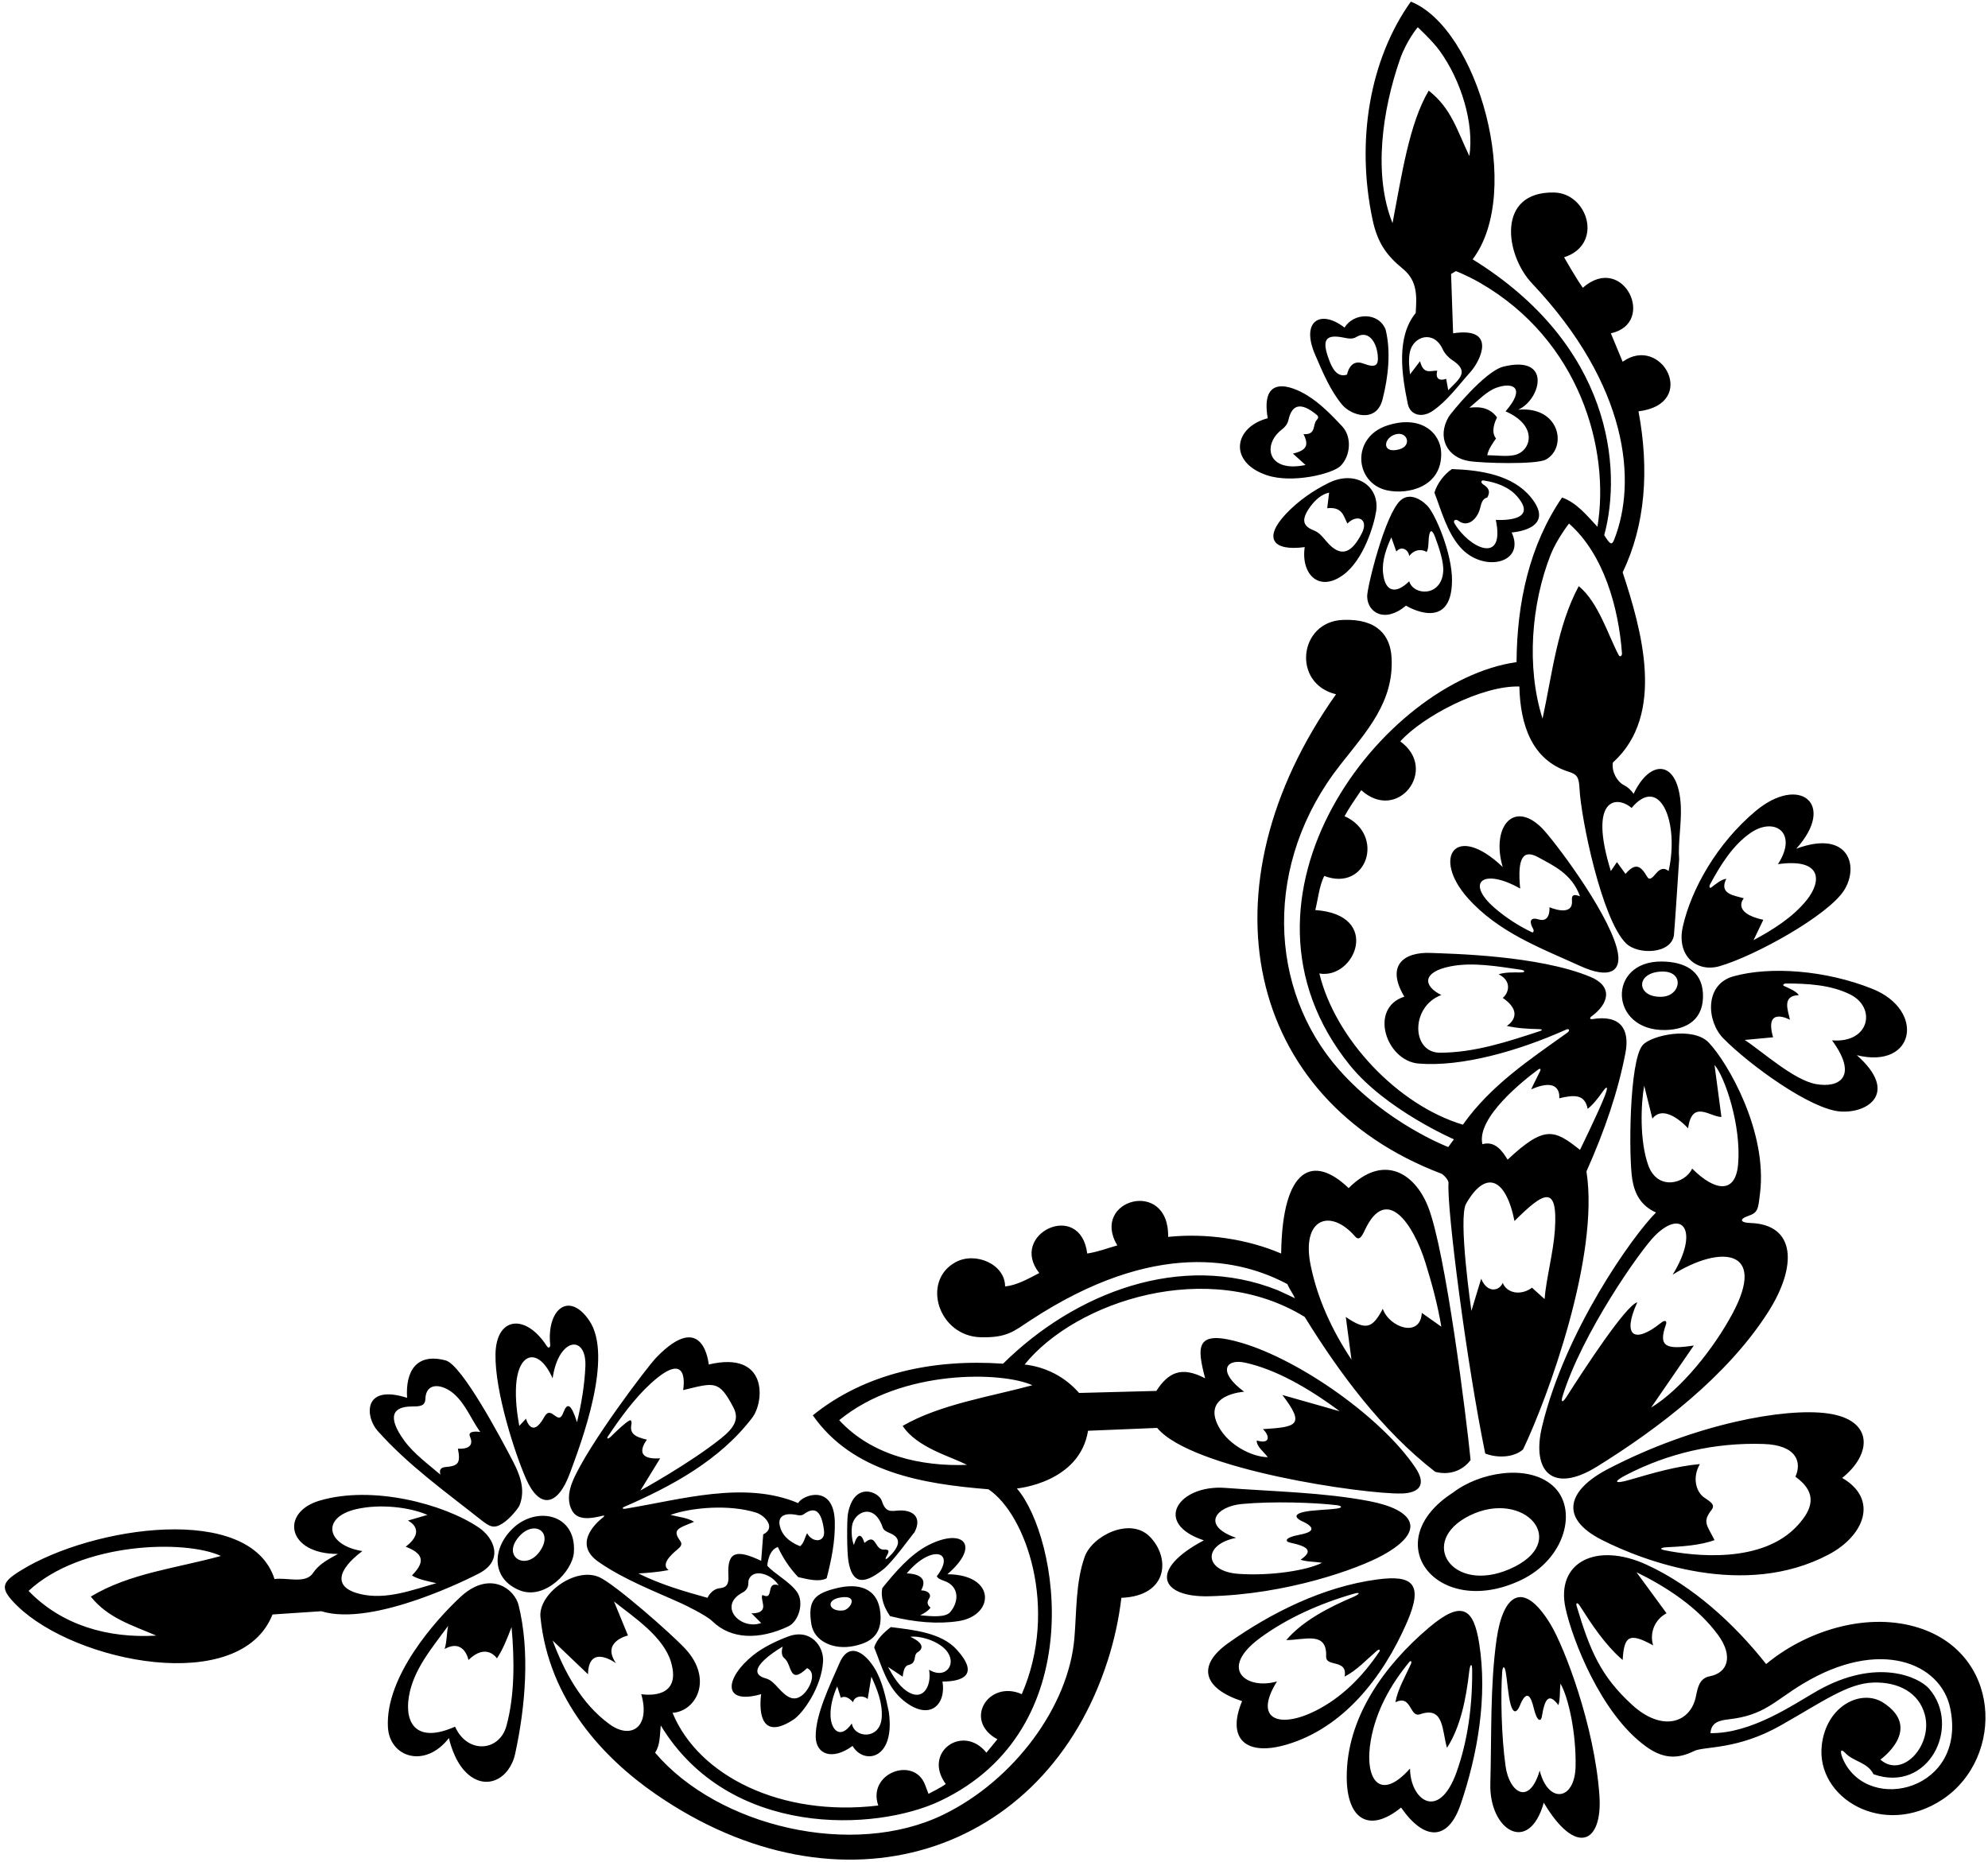 <?xml version="1.0" encoding="UTF-8"?>
<svg xmlns="http://www.w3.org/2000/svg" xmlns:xlink="http://www.w3.org/1999/xlink" width="489pt" height="458pt" viewBox="0 0 489 458" version="1.1">
<g id="surface1">
<path style=" stroke:none;fill-rule:nonzero;fill:rgb(0%,0%,0%);fill-opacity:1;" d="M 345.059 66.121 C 348.773 69.156 348.465 73.031 348.23 77 C 343.402 82.941 344.781 92.156 346.285 99.367 C 346.859 102.133 349.75 102.91 352.395 101.098 C 356.062 98.586 358.699 94.848 361.66 91.559 C 364.254 88.676 368.234 80.34 357.43 82 L 356.93 67.398 L 358.133 66.699 C 358.133 66.699 361.023 67.844 363.965 69.531 C 388.742 83.766 396.055 110.723 392.93 129.602 C 390.23 126.699 387.832 123.699 384.23 122.398 C 376.23 134.102 373.133 148.199 373.031 162.898 C 340.297 167.531 298.621 220.621 332.02 262.055 C 340.871 273.031 357.633 280.301 357.633 280.301 L 356.23 282.199 C 356.23 282.199 341.094 276.445 329.359 263.156 C 311.91 243.395 310.637 212.238 329.805 188.004 C 336.336 179.742 342.887 172.578 342.293 161.801 C 341.996 156.398 338.852 152.16 330.305 152.512 C 319.406 152.953 317.781 168.234 328.633 170.801 C 294.965 218.367 306.293 270.406 354.516 288.738 C 354.996 288.922 356.348 290.273 356.297 291.031 C 355.867 297.453 360.766 335.395 365.332 357.602 C 368.133 358.699 372.23 358.699 374.633 356.602 C 380.797 343.699 393.477 308.91 390.23 288.199 C 394.84 277.859 398.004 268.469 399.816 259.066 C 400.945 253.203 398.602 249.578 391.637 250.73 C 391.113 250.816 390.973 250.414 391.398 250.109 C 395.836 246.895 396.762 242.66 391.234 240.348 C 378.418 234.98 356.52 234.641 351.961 234.445 C 345.301 234.156 340.82 237.516 345.43 245.199 C 336.633 248.031 340.93 261.012 348.969 261.664 C 359.477 262.516 373.363 258.625 385.203 253.32 C 386.02 252.957 386.254 253.547 385.453 254.117 C 376.402 260.594 366.723 266.957 359.832 276.699 C 343.832 271.898 328.43 255.602 324.531 239.5 C 333.297 241.031 339.965 225.031 323.531 223.898 C 324.23 221.102 324.465 218.098 325.73 215.5 C 336.297 219.531 340.797 205.328 330.73 200.801 C 331.93 198.602 333.43 196.5 334.832 194.398 C 343.797 202.531 353.965 189.262 344.43 182.398 C 349.891 176.301 364.453 168.609 373.73 168.898 C 373.938 178.301 376.809 187.023 385.906 189.883 C 387.895 190.512 388.379 191.152 388.523 194.027 C 388.898 201.445 393.992 226.145 399.938 232.062 C 402.863 234.977 411.102 234.754 411.75 230.051 C 411.879 229.121 413.031 211.398 413.031 211.398 C 412.707 207.449 413.641 202.617 413.441 198.352 C 412.902 186.84 405.945 186.543 401.832 195.301 C 401.129 194.324 400.488 193.691 399.348 193.105 C 397.82 192.316 396.355 189.859 396.73 187.602 C 409.832 175.801 403.73 154.801 399.133 140.801 C 404.727 129.207 405.719 115.559 403.031 101.199 C 417.965 99.367 408.762 82.117 399.133 89 L 396.23 82 C 407.633 79.531 399.297 62.031 389.332 70.801 C 387.633 68.398 384.73 63.301 384.73 63.301 C 394.52 60.133 390.562 47.539 382.293 47.363 C 368.012 47.062 370.219 62.707 376.816 69.691 C 400.629 94.918 402.691 118.578 397.023 132.824 C 396.449 134.27 395.98 133.855 394.602 131.66 C 399.031 115.266 396.492 85 362.23 63.801 C 374.824 47.191 363.547 7.004 347.031 0.398 C 336.906 14.621 333.508 34.645 337.609 54.004 C 338.812 59.688 341.008 62.812 345.059 66.121 Z M 378.695 253.703 C 370.82 256.285 362.715 258.98 354.195 258.992 C 347.137 259.004 346.918 247.605 354.531 244.801 C 349.945 242.512 349.844 239.125 356.766 237.75 C 362.273 236.656 368.449 237.766 374.078 238.574 C 375.188 238.734 375.305 239.258 374.008 239.246 C 372.184 239.227 370.148 239.176 368.633 239.699 C 372.062 241.414 371.031 244.449 369.633 245.5 C 375.5 249.551 370.633 252.398 370.633 252.398 C 373.074 252.969 375.914 253.141 378.508 253.188 C 379.41 253.199 379.512 253.434 378.695 253.703 Z M 378.301 263.172 C 378.887 262.738 379.055 263.02 378.852 263.465 C 378.234 264.801 377.23 266.648 376.633 268 C 384.324 264.66 383.531 270.199 383.531 270.199 C 387.32 269.309 389.812 269.199 390.531 272.801 C 391.754 271.863 393.082 270.203 394.25 268.527 C 395.152 267.234 395.742 267.008 394.758 269.574 C 393.238 273.523 388.633 282.898 388.633 282.898 C 382.254 277.797 379.879 276.855 370.832 285.301 C 369.57 283.199 367.73 280.602 364.633 281.5 C 363.109 274.961 374.852 265.723 378.301 263.172 Z M 360.625 296.141 C 365.281 287.949 370.301 289.414 372.531 300.398 C 379.711 293.219 383.223 291.207 382.465 302.59 C 382.102 308.082 380.297 314.727 379.93 319.602 L 376.832 316.801 C 374.133 318.824 370.633 318.199 369.633 315.602 C 368.883 317.574 365.883 318.324 364.332 314.602 L 361.93 322.5 C 361.93 322.5 358.613 299.684 360.625 296.141 Z M 401.328 198.777 C 408.359 190.387 413.125 202.461 410.43 214.301 C 409.379 213.402 408.344 213.676 407.336 214.891 C 406.52 215.871 405.762 216.75 405.145 215.68 C 403.508 212.824 402.191 212.273 399.832 215 L 397.73 212.102 L 396.23 214.301 C 390.648 196.312 397.633 195.594 401.328 198.777 Z M 398.965 160.699 C 399.016 161.402 398.461 161.73 398.16 161.172 C 395.617 156.414 393.16 148.137 388.332 144.199 C 383.031 154.102 381.832 165.699 379.43 176.801 C 375.402 164.16 376.656 148.586 381.43 136.453 C 382.867 132.793 385.93 128.801 385.93 128.801 C 394.578 136.414 398.148 149.676 398.965 160.699 Z M 357.133 88.531 C 361.648 91.422 358.914 93.227 356.23 96 L 355.719 93.188 C 354.465 93.699 352.93 93.5 353.531 91.199 C 351.801 91.168 350.133 92.199 349.297 88.867 L 346.832 92.102 C 346.715 90.887 346.367 88.578 346.805 86.57 C 347.648 82.688 352.684 81.113 354.879 85.945 C 355.348 86.98 356.375 88.051 357.133 88.531 Z M 344.359 14.605 C 345.98 9.949 348.73 6.699 348.73 6.699 C 348.73 6.699 352.352 10.047 354.121 12.492 C 359.422 19.824 362.633 30.367 361.43 38.398 C 358.344 31.969 357.031 26.699 351.43 22.301 C 346.629 30.391 344.793 43.094 342.531 54.898 C 337.715 42.949 340.02 27.055 344.359 14.605 Z M 330.098 99.531 C 332.336 102.254 338.547 104.164 340.059 98.305 C 341.48 92.777 342.164 86.523 340.832 81.102 C 339.133 76.699 332.93 76.898 330.73 80.602 C 324.832 76.012 319.871 78.941 323.512 87.324 C 325.375 91.609 327.16 95.965 330.098 99.531 Z M 330.621 83.082 C 331.676 83.301 332.727 83.473 333.621 82.914 C 336.41 81.188 338.559 83.828 338.895 87.449 C 339.113 89.828 338.48 90.637 335.336 89.434 C 332.004 88.152 331.34 92.16 331.34 92.16 C 328.797 93.031 327.59 90.305 326.965 88.66 C 324.992 83.488 326.055 82.148 330.621 83.082 Z M 369.797 90.199 C 365.223 91.324 356.789 101.762 356.332 102.555 C 353.383 107.629 355.953 112.559 361.312 113.43 C 364.613 113.969 377.879 114.336 380.227 113.07 C 385.559 110.199 383.797 99.867 373.43 100.801 C 378.965 98.367 381.891 87.227 369.797 90.199 Z M 372.512 111.957 C 370.426 112.395 368.254 111.996 365.832 112 C 366.133 110.367 367.352 108.816 367.98 107.875 C 367.133 106.867 367.031 105.102 368.23 102.699 C 366.648 100.523 364.41 99.926 361.43 100.301 C 363.477 98.625 365.68 96.258 368.078 95.395 C 372.129 93.938 375.43 95.316 370.332 101.199 C 378.598 104.816 376.539 111.113 372.512 111.957 Z M 311.613 116.914 C 317.887 119.02 327.797 116.57 329.754 114.617 C 332.152 112.223 332.645 107.559 330.121 104.863 C 327.598 102.168 324.824 99.324 321.73 97.387 C 317.309 94.617 309.996 92.266 311.832 102.898 C 303.48 105.078 302.059 113.703 311.613 116.914 Z M 315.105 105.836 C 315.992 105.121 316.672 104.465 316.926 103.324 C 317.742 99.664 319.809 98.688 323.918 102.09 C 324.508 102.578 324.148 103.02 323.824 103.395 C 322.844 104.531 323.797 107.031 320.633 106.801 C 321.984 109.508 321.445 110.773 318.031 111.602 L 321.133 114.398 C 311.797 116.367 310.52 109.516 315.105 105.836 Z M 341.137 104.715 C 332.305 107.66 333.219 118.793 341.066 120.609 C 346.227 121.805 354.766 119.84 354.496 111.363 C 354.344 106.484 349.48 101.938 341.137 104.715 Z M 344.141 110.562 C 340.051 111.637 340.266 108.23 342.625 107.105 C 346.016 105.492 347.637 109.645 344.141 110.562 Z M 359.105 134.535 C 364.766 141.086 375.383 138.605 371.832 131 C 371.832 131 383 130.328 376.598 122.395 C 372.156 116.895 364.363 115.652 357.133 115.398 C 355.23 116.699 353.531 118.898 352.832 121.199 C 354.535 125.602 355.887 130.812 359.105 134.535 Z M 358.719 128.113 C 360.973 129.855 363.305 127.82 364.043 125.137 C 364.355 124 364.531 122.699 365.832 122.398 C 366.781 120.754 365.93 119.871 364.82 119.164 C 364.176 118.754 364.27 118.113 364.938 118.211 C 368.113 118.68 371.184 119.828 373.191 122.145 C 378.887 128.715 367.93 127.898 367.93 127.898 C 370.305 139.16 361.289 134.816 357.75 128.727 C 357.359 128.051 358.055 127.602 358.719 128.113 Z M 326.777 118.824 C 322.996 120.699 319.34 123.219 316.336 126.402 C 310.715 132.352 312.977 135.66 320.93 134.602 C 319.961 141.086 324.297 145.871 330.371 141.465 C 335.473 137.762 338.043 128.941 338.508 125.707 C 339.379 119.629 333.512 115.488 326.777 118.824 Z M 334.973 131.203 C 332.609 135.816 329.961 137.613 326.203 133.113 C 325.328 132.066 324.473 131.016 323.289 130.551 C 320.742 129.539 319.703 128.164 322.375 124.547 C 323.539 122.973 325.086 121.586 326.93 121.199 L 326.465 125.031 C 330.266 124.633 330.465 127.031 331.43 128.801 C 333.902 126.324 336.75 127.738 334.973 131.203 Z M 344.523 123.082 C 340.645 126.531 336.266 144.531 336.289 146.699 C 336.336 150.715 340.652 153.402 345.832 149 C 345.832 149 357.062 155.91 357.16 142.863 C 357.215 136.074 353 126.375 351.082 124.414 C 349.223 122.516 346.535 121.293 344.523 123.082 Z M 353.023 132.176 C 353.98 134.762 355.191 138.328 354.988 140.715 C 354.461 146.906 347.645 146.543 346.633 143 C 343.523 146.109 340.684 145.898 340.191 140.895 C 339.898 137.945 341.012 134.852 342.23 132.199 L 343.465 135.699 C 344.664 134.199 346.465 135.199 346.633 136.801 C 347.965 135.031 349.832 135.102 350.93 135.801 C 351.438 134.973 351.348 133.184 351.465 132.199 C 351.734 129.926 352.391 130.473 353.023 132.176 Z M 423.004 237.695 C 431.809 235.133 449.645 225.219 453.59 219.051 C 457.363 213.152 454.777 204.016 441.832 208.801 C 451.758 197.824 442.652 190.488 431.832 199.543 C 422.297 207.52 416 218.801 413.941 227.934 C 412.297 235.238 417.422 239.324 423.004 237.695 Z M 420.609 217.629 C 423.062 213.059 426.117 208.012 430.578 204.926 C 436.461 200.852 442.375 204.84 437.332 212.602 C 448.258 211.074 448.129 216.801 444.402 221.441 C 440.941 225.754 435.906 228.836 431.332 231.301 L 433.73 226.301 C 425.762 224.547 428.93 221 428.93 221 C 426.633 220.301 422.73 220 424.633 216.199 C 423.387 216.355 422.145 217.414 420.902 218.352 C 420.547 218.617 420.344 218.129 420.609 217.629 Z M 360.969 220.859 C 368.535 229.422 379.062 233.266 388.82 237.711 C 395.504 240.754 399.387 239.449 397.691 233.219 C 395.078 223.602 381.898 206.34 379.254 203.703 C 372.23 196.688 366.758 203.574 369.633 213.301 C 358.023 202.246 352.184 210.914 360.969 220.859 Z M 373.93 218.602 C 373.16 210.918 374.719 208.879 378.41 210.93 C 381.973 212.906 386.633 214.906 388.633 220.5 C 386.633 219.75 386.605 220.602 386.668 221.66 C 386.906 225.73 381.133 223.199 381.133 223.199 C 381.133 223.199 381.484 227.172 378.383 226.176 C 376.973 225.723 375.777 226.152 377.121 228.523 C 377.348 228.926 377.223 229.547 376.809 229.352 C 373.734 227.898 370.395 225.789 367.539 223.285 C 360.398 217.031 364.855 213.469 373.93 218.602 Z M 418.879 244.352 C 418.566 238.719 414.242 236.617 408.801 236.555 C 395.188 236.395 395.848 253.695 409.633 253.41 C 415.086 253.301 419.227 250.648 418.879 244.352 Z M 408.465 239.035 C 414.426 238.676 413.566 244.906 408.953 245.215 C 402.652 245.641 402.027 239.426 408.465 239.035 Z M 434.785 323.012 C 442.223 311.457 441.703 301.227 430.527 300.883 C 428.125 300.812 427.617 299.953 430.145 299.102 C 432.473 298.312 432.469 297.336 432.926 293.578 C 434.785 278.387 425.031 261.484 420.32 256.512 C 416.48 252.457 406.129 254.676 404.031 257.156 C 400.73 261.066 400.594 284.609 401.504 290.18 C 402.074 293.691 403.621 296.637 407.332 298.301 C 401.656 303.973 384.973 327.316 379.309 350.961 C 376.641 362.098 381.969 367.543 392.805 360.828 C 408.047 351.383 424.758 338.59 434.785 323.012 Z M 405.418 286.645 C 403.27 280.605 403.617 271.617 404.43 267.102 L 406.445 275.199 C 409.578 271.211 415.23 277.602 415.23 277.602 C 416.191 270.406 420.672 274.801 423.43 274.801 L 421.73 262 C 424.242 264.844 428.359 276.898 427.531 286.445 C 426.895 293.812 421.836 293.105 416.23 287.5 C 414.488 291.273 407.688 293.035 405.418 286.645 Z M 384.309 343.652 C 389.094 328.023 403.555 307.504 407.066 304.008 C 414.016 297.098 418.008 302.949 411.43 313.602 C 423.258 306.199 434.668 307.258 426.191 323.105 C 421.543 331.793 413.508 341.824 406.133 346.301 L 416.633 331.031 C 409.73 332.094 407.863 331.285 409.758 325.949 C 410.094 325.004 409.656 324.574 408.469 325.523 C 402.09 330.613 398.887 328.859 402.73 320.398 C 399.91 321.125 389.527 337.051 385.32 343.66 C 384.211 345.402 383.977 344.746 384.309 343.652 Z M 266.793 383.043 C 264.602 389.242 264.832 396.23 264.281 402.941 C 262.898 419.801 249.406 438 232.035 446.449 C 209.77 457.277 176.594 449.418 161.133 431.199 C 162.43 429.301 162.281 426.828 162.531 424.5 C 179.426 452.344 215.508 450.531 231.227 443.086 C 268.461 425.449 260.383 378.074 250.133 366.199 C 250.133 366.199 265.562 364.828 267.633 352 L 284.633 351.301 C 293.246 361.641 335.836 367.648 344.754 367.434 C 348.875 367.336 351.09 365.449 348.145 361.066 C 339.949 348.855 319.879 334.641 305.371 330.363 C 293.98 327.004 294.383 331.199 296.43 339.102 C 290.566 336.012 287.359 337.691 284.43 342.199 L 265.43 342.699 C 261.93 338.699 257.23 336.301 252.031 335.699 C 264.637 320.109 297.262 309.387 320.93 324 C 329.332 337.602 339.832 351.898 353.031 362.102 C 356.43 363 359.73 361.898 361.73 359.199 C 360.77 349.383 355.609 307.703 351.234 296.781 C 347.918 288.5 340.23 283.805 331.73 292.301 C 323.102 284 315.426 286.996 315.133 308.398 C 306.988 304.91 296.992 303.309 287.332 304.301 C 287.609 289.691 268.078 295.148 274.832 306.398 C 272.332 307.102 270.152 307.969 267.43 308.398 C 265.758 295.074 248.008 303.574 255.633 313.199 C 252.93 314.602 250.133 316.199 247.23 316.5 C 247.23 311.027 239.938 307.855 235.031 310.535 C 226.551 315.172 230.824 328.746 241.254 328.996 C 247.734 329.152 249.398 327.496 253.438 324.844 C 284.105 304.707 305.312 309.848 316.648 315.918 C 317.258 317.324 318.008 318.199 318.531 319.398 C 318.531 319.398 314.891 317.664 314.27 317.414 C 290.465 307.926 264.371 318.055 246.73 335.5 C 229.531 334.301 212.832 337.801 199.93 348.199 C 209.805 362.32 227.023 365.082 243.133 366.398 C 252.383 372.574 260.473 395.789 251.332 416.801 C 243.168 413.172 236.82 423.293 245.332 427.898 L 242.633 431.199 C 236.898 424.035 226.883 431.074 232.633 438.898 C 231.832 439.602 228.383 441.324 228.383 441.324 C 228.383 441.324 228.191 440.82 227.562 439.141 C 224.883 431.949 213.258 436.199 216.031 444.199 C 192.219 447.074 171.812 436.957 165.43 421.398 C 171.297 420.996 175.473 413.098 168.566 405.637 C 165.188 401.984 151.113 389.617 147.359 387.996 C 141.434 385.434 132.363 392.141 132.938 397.852 C 134.984 418.305 148.543 432.594 161.289 441.398 C 206.703 472.762 257.121 456.547 272.496 408.445 C 274.109 403.406 275.223 398.242 275.832 393.102 C 287.473 392.648 287.91 383.082 282.742 377.973 C 277.93 373.219 268.648 377.805 266.793 383.043 Z M 306.031 342.398 C 299.395 337.504 301.438 334.203 306.223 335.238 C 313.582 336.832 321.637 341.312 329.531 347.199 L 315.43 343.199 C 321.188 350.715 318.883 351.074 310.633 351.602 C 312.164 352.941 312.758 355.449 309.133 354.398 C 309.031 355.898 310.93 357.199 311.832 358.5 C 308.023 358.461 302.246 355.598 299.766 351.004 C 295.453 343.02 306.031 342.398 306.031 342.398 Z M 333.324 304.195 C 334.336 305.359 334.992 304.184 335.75 302.57 C 341.023 291.336 347.648 301.086 350.637 310.699 C 352.215 315.789 353.629 320.98 354.531 326.398 L 349.73 323 C 349.363 329.273 341.715 326.59 340.133 322 C 337.633 326.699 336.102 327.488 331.031 324 L 332.43 334.5 C 327.727 327.395 324.121 319.738 322.395 311.32 C 320.027 299.785 327.188 297.145 333.324 304.195 Z M 222.031 350.801 C 225.574 356.211 234.047 358.367 237.832 360.398 C 226.73 360.801 214.531 358.199 206.43 349.398 C 221.914 336.656 246.727 337.477 253.93 340.801 C 243.652 343.613 231.289 345.453 222.031 350.801 Z M 149.953 424.215 C 142.941 419.129 138.738 411.117 135.93 403.602 L 144.629 411.902 C 144.797 404.199 151.531 409.199 151.531 409.199 C 147.797 403.867 154.465 402.367 154.465 402.367 L 151.031 394 C 155.898 397.875 163.211 402.637 165.066 408.953 C 167.906 418.637 157.73 416.801 157.73 416.801 C 160.055 424.93 155.238 428.043 149.953 424.215 Z M 140.137 362.566 C 142.906 355.105 151.027 333.777 144.926 324.863 C 139.879 317.496 134.438 322.254 135.34 330.863 C 135.391 331.355 135 331.941 134.48 331.137 C 129.352 323.184 122.066 323.84 121.879 333.117 C 121.695 342.398 126.727 357.805 129.426 363.895 C 132.672 371.219 137.105 370.715 140.137 362.566 Z M 127.73 350.801 C 127.184 347.867 126.742 344.305 126.941 340.949 C 127.438 332.516 132.539 331.395 135.93 339.102 C 137.383 328.949 144.336 328.242 143.988 336.203 C 143.785 340.816 142.992 345.492 141.93 349.898 C 140.465 345.281 139.504 345.004 138.578 347.516 C 137.254 351.129 135.652 345.395 133.883 348.609 C 130.773 354.254 129.383 349.031 129.383 349.031 Z M 140.781 371.762 C 142.285 374.277 145.832 373.48 148.266 372.902 C 148.574 372.828 148.848 372.887 148.422 373.227 C 146.363 374.848 140.953 379.93 147.285 384.301 C 153.652 388.703 160.781 391.359 167.758 394.539 C 168.586 394.918 173.766 397.43 175.18 398.82 C 179.836 403.395 186.781 403.465 193.891 400.133 C 196.539 398.887 197.836 394.168 196.035 391.648 C 194.215 389.098 190.469 387.188 188.73 385.199 C 188.73 385.199 188.941 381.348 191.332 380.602 C 192.633 383.367 194.215 385.781 196.332 388 C 198.531 388.5 201.43 389.301 203.332 388.301 C 204.477 383.898 205.465 379.188 205.344 374.371 C 205.109 364.934 197.328 367.805 196.332 369.801 C 183.117 364.191 167.371 368.977 153.82 371.18 C 153.117 371.293 152.922 370.992 153.516 370.73 C 165.047 365.719 177.008 359.336 185.043 348.777 C 188.027 344.859 189 332.207 174.332 335.699 C 174.332 335.699 173.133 321.914 161.465 333.949 C 159.273 336.207 144.746 355.34 140.922 364.266 C 139.586 367.387 139.699 369.949 140.781 371.762 Z M 196.105 372.734 C 196.684 372.855 197.215 372.887 197.727 372.516 C 200.527 370.484 202.086 371.762 202.684 376.527 C 203.074 379.605 199.797 379.617 198.531 377.199 C 197.93 378.301 197.832 379.5 196.832 380.398 C 196.832 380.398 193.395 379.281 192.199 376.539 C 190.789 373.305 192.531 371.973 196.105 372.734 Z M 188.898 387.672 C 190.016 388.203 190.914 389.082 191.531 390 C 189.84 389.477 189.609 390.441 189.422 391.355 C 189.23 392.281 189.09 393.152 187.531 392.398 C 187.203 392.949 187.625 393.98 187.727 394.949 C 187.965 397.176 184.832 396.898 184.832 396.898 L 187.23 399.301 C 182.059 401.137 176.453 395.047 182.703 391.773 C 183.453 391.379 184.141 390.598 184.082 389.289 C 184.031 388.102 185.469 386.055 188.898 387.672 Z M 166.723 381.125 C 167.453 380.52 167.914 379.906 167.312 379.09 C 165.219 376.242 166.973 375.949 170.73 374.398 C 169.133 373.398 166.832 373.199 164.93 372.699 C 170.121 370.852 179.336 370.062 185.961 372.133 C 188.145 372.816 190.98 375.875 187.73 377.5 L 187.23 384 C 181.199 381.145 178.867 381.648 179.164 387.453 C 179.246 389.098 179.184 390.527 177.117 390.727 C 174.926 390.934 174.031 393.102 174.031 393.102 C 168.23 391.5 162.43 389.801 157.031 387.102 C 159.031 387 161.863 386.781 164.465 386.281 C 162.426 384.828 165.211 382.371 166.723 381.125 Z M 149.547 353.367 C 152.469 348.992 156.07 344.02 160.059 340.379 C 170.004 331.297 168.031 342 168.031 342 C 175.711 340.156 176.812 339.426 180.387 346.238 C 181.836 349 180.777 351.125 177.426 353.82 C 169.699 360.031 157.531 366.699 157.531 366.699 L 162.383 358.781 C 155.004 359.273 159.133 354.199 159.133 354.199 C 156.035 353.461 154.867 352.664 155.316 350.371 C 155.402 349.938 155.336 349.207 154.812 349.488 C 153.77 350.047 151.797 351.914 150.398 353.301 C 149.492 354.203 149.141 353.977 149.547 353.367 Z M 118.234 373.863 C 120.414 375.594 121.445 376.137 123.465 374.898 C 125.629 373.57 127.578 370.875 127.773 370.406 C 129.398 366.406 127.738 362.551 126.188 359.547 C 123.273 353.918 113.613 335.766 109.633 334.699 C 102.406 332.773 99.715 337.367 100.133 343.898 C 89.172 340.395 89.836 348.598 92.883 352.02 C 100.398 360.465 109.586 367.012 118.234 373.863 Z M 101.289 346.027 C 102.988 346.023 104.57 346.039 104.629 344.199 C 104.762 339.879 108.883 340.469 111.711 342.969 C 114.535 345.469 115.945 349.273 118.133 352.301 C 118.133 352.301 114.859 351.742 115.602 353.418 C 117.145 356.906 112.633 356.398 112.633 356.398 C 113.355 360.031 112.664 360.656 109.629 360.922 C 108.66 361.008 107.914 361.375 108.332 362.801 C 105.582 360.426 101.82 357.699 99.457 354.453 C 95.035 348.383 96.758 346.039 101.289 346.027 Z M 449.625 347.742 C 439.121 346.258 416.898 350.273 395.492 361.422 C 385.926 366.406 383.121 373.328 394.047 378.867 C 404.402 384.117 429.039 393.426 449.812 382.445 C 458.551 377.824 462.188 368.883 453.133 363.602 C 460.457 357.781 460.965 349.34 449.625 347.742 Z M 442.254 375.195 C 433.453 384.965 416.27 382.746 409.586 381.422 C 407.859 381.082 408.719 380.715 409.879 380.664 C 413.523 380.5 418.316 380.191 421.73 378.898 C 419.852 375.145 418.688 374.441 421.012 371.453 C 422.035 370.137 420.562 369.383 419.211 368.445 C 417.102 366.992 416.246 363.406 418.133 360.199 C 412.242 360.723 406.574 362.41 400.879 364.066 C 397.066 365.172 396.68 364.582 400.078 362.832 C 410.273 357.578 421.672 354.859 433.754 355.25 C 441.98 355.512 443.238 359.766 441.633 363.301 C 447.387 367.445 445.59 371.492 442.254 375.195 Z M 357.43 367.199 C 338.516 379.336 353.496 398.445 374.008 388.793 C 385.172 383.543 388.277 371.031 381.879 365.465 C 375.68 360.078 363.801 362.266 357.43 367.199 Z M 371.301 386.043 C 357.168 392.156 348.672 379.281 361.43 372.898 C 374.844 366.191 386.77 379.348 371.301 386.043 Z M 220.758 371.645 C 218.988 371.801 217.797 372.031 216.91 369.254 C 216.18 366.969 209.988 364.32 208.551 372.547 C 208.316 373.895 208.273 381.77 208.711 384.215 C 209.629 389.352 212.109 390.219 217.285 386.086 C 219.719 384.141 224.328 377.602 224.93 377 C 226.914 373.254 224.531 371.301 220.758 371.645 Z M 218.625 383.066 C 217.801 383.863 217.562 383.738 218.211 382.586 C 218.828 381.488 218.586 381.188 217.504 381.246 C 214.98 381.379 215.668 376.93 212.633 379.602 C 212.633 379.602 211.508 375.324 210.031 380.102 C 209.508 378.824 209.387 376.91 209.57 375.449 C 209.992 372.074 214.988 369.43 217.117 375.785 C 217.383 376.574 218.191 376.879 218.988 377.223 C 221.578 378.332 221.582 380.211 218.625 383.066 Z M 117.777 375.816 C 109.195 369.996 91.578 365.332 78.582 369.199 C 68.844 372.094 70.633 382.367 83.133 382.301 C 80.629 383.691 78.438 384.82 76.965 387.031 C 75.133 389.785 70.332 387.992 67.531 388.5 C 61.562 369.742 22.863 375.441 5.207 386.316 C 0.32 389.328 -0.242 390.691 4.25 395.082 C 18.613 409.109 59.148 417.211 67.031 397.199 L 79.031 396.398 C 91.93 400.398 116.309 387.883 117.762 387.133 C 123.996 383.914 121.609 378.418 117.777 375.816 Z M 22.332 392.801 C 26.633 398.199 32.73 399.898 38.43 402.398 C 26.43 403.102 15.133 399.801 7.031 391.398 C 19.891 379.406 45.492 378.703 54.332 382.801 C 43.531 385.801 31.93 387 22.332 392.801 Z M 88.637 392.176 C 81.762 390.555 83.047 386.16 89.133 381.602 C 80.297 380.199 78.883 373.316 87.613 371.289 C 93.512 369.922 100.746 370.797 105.133 372.699 L 100.332 374.102 C 100.332 374.102 105.219 376.32 99.797 380.531 C 104.988 382.488 103.965 384.867 101.332 387.602 C 102.93 388.602 105.23 389 107.332 389.5 C 101.512 391.137 95.027 393.684 88.637 392.176 Z M 141.16 381.941 C 141.84 372.324 131.789 370.395 125.98 376.176 C 120.848 381.281 121.027 388.539 127.855 391.266 C 134.016 393.723 140.84 386.559 141.16 381.941 Z M 132.668 381.82 C 129.227 386.484 123.418 382.941 127.633 378.074 C 131.348 373.781 136.332 376.855 132.668 381.82 Z M 228.418 380.105 C 223.871 382.402 220.059 386.965 217.031 390.699 C 216.531 393.102 217.531 395.602 218.93 397.602 C 225.121 399.172 230.809 399.598 235.816 398.824 C 244.613 397.465 245.133 387.367 233.031 387.301 C 241.297 380.199 236.98 375.781 228.418 380.105 Z M 233.695 396.648 C 232.566 397.934 229.383 397.699 226.332 397.398 C 227.031 397.102 228.48 396.211 228.883 395.512 C 227.727 394.551 228.227 393.793 228.621 393.133 C 229.051 392.422 228.555 391.324 226.57 391.262 C 228.961 386.977 223.031 387.102 223.031 387.102 C 228.953 379.93 235.281 381.496 230.43 387.801 C 230.754 388.406 231.453 388.652 232.188 388.906 C 236.102 390.246 235.883 394.156 233.695 396.648 Z M 470.863 400.148 C 458.461 396.727 444.055 401.395 434.43 409.398 C 426.465 399.332 416.273 390.105 405.004 384.945 C 392.688 379.305 382.613 384.281 385.086 395.672 C 386.711 403.164 393.699 421.617 404.887 429.684 C 408.824 432.527 412.324 432.961 416.703 430.797 C 419.203 429.566 427.273 430.594 438.031 424.484 C 448.484 418.555 454.484 414.16 460.758 413.949 C 466.938 413.742 471.996 416.398 473.461 421.836 C 475.484 429.355 467.941 437.707 462.531 432.898 C 462.531 432.898 473.133 425.363 463.273 418.922 C 457.934 415.434 449.258 419.523 448.117 429.336 C 446.602 442.336 463.254 452.406 477.832 442.688 C 493.223 432.422 492.48 406.109 470.863 400.148 Z M 417.16 417.332 C 415.848 423.902 408.844 426.211 401.438 419.414 C 393.785 412.391 391.129 406.238 387.797 395.062 C 387.578 394.332 388.035 394.203 388.492 394.914 C 391.562 399.699 394.777 404.656 399.133 408.398 C 399.488 402.664 400.574 401.434 406.633 404.801 C 405.73 401.801 406.93 398.5 409.93 396.898 L 402.531 386.801 C 409.754 390.324 417.641 395.402 422.637 402.289 C 426.426 407.516 424.949 411.562 420.582 412.398 C 418.055 412.883 417.621 415.043 417.16 417.332 Z M 453.492 433.141 C 452.637 431.348 452.457 429.75 453.914 431.293 C 455.938 433.441 459.406 433.562 460.832 436.5 C 474.332 441.293 482.574 424.75 474.504 415.449 C 472.031 412.602 461.66 407.691 447.023 415.98 C 441.207 419.273 430.961 426.508 420.73 426.398 C 420.902 423.723 422.957 423.25 425.246 422.992 C 433.98 421.996 436.391 418.531 443.391 414.297 C 462.395 402.793 477.359 409.172 479.688 420.188 C 483.945 440.344 459.828 446.383 453.492 433.141 Z M 127.316 394.16 C 125.781 390.266 119.965 386.684 113.289 392.863 C 107.145 398.559 94.727 412.492 95.422 424.953 C 95.828 432.32 104.508 435.215 110.43 427.602 C 110.43 427.602 111.477 432.941 114.629 436.051 C 119.473 440.832 125.355 437.66 126.711 431.484 C 129.254 419.852 130.391 406.137 127.531 394.801 C 127.469 394.578 127.398 394.367 127.316 394.16 Z M 124.562 424.645 C 122.844 430.895 115.012 431.641 111.93 424.801 C 102.547 428.973 99.5 424.094 100.566 417.469 C 101.641 410.801 106.203 405.516 110.23 400 C 109.832 401.898 109.965 403.797 109.363 405.695 C 114.215 403.012 115.23 408.398 115.23 408.398 C 119.695 404.031 122.23 408 122.23 408 C 123.73 405.801 124.832 402.898 125.832 400.301 C 126.562 408.352 126.625 417.152 124.562 424.645 Z M 199.57 399.57 C 200.234 403.75 204.984 406.051 210.145 404.938 C 213.926 404.125 217.062 402.363 216.555 396.859 C 215.969 390.539 211.055 389.492 206.035 390.672 C 200.301 392.016 198.641 393.711 199.57 399.57 Z M 207.43 396.199 C 203.941 396.641 202.875 393.617 206.762 393.012 C 211.359 392.293 209.168 395.98 207.43 396.199 Z M 381.34 399.523 C 374.672 388.59 369.695 392.199 368.121 403.324 C 366.508 414.703 366.914 426.906 366.586 438.828 C 366.27 450.289 376.109 456.449 379.73 443.5 C 387.633 456.824 394.242 453.527 393.418 441.715 C 392.227 424.637 384.824 405.234 381.34 399.523 Z M 387.555 434.57 C 387.379 443.07 380.793 443.848 378.73 435.602 C 376.137 444.418 371.246 440.977 370.34 434.562 C 369.27 427.016 369.113 416.871 369.5 411.324 C 369.586 410.098 370.031 409.59 370.344 411.23 C 370.762 413.441 370.984 417.379 371.605 419.441 C 372.715 423.137 374.023 419.188 374.035 419.156 C 375.684 415.488 376.641 417.629 377.262 420.227 C 378.102 423.742 379.055 423.559 379.258 422.324 C 379.965 417.996 380.934 416.305 383.332 419.5 C 383.793 418.078 383.633 416 383.832 414.199 C 385.84 417.645 387.723 426.516 387.555 434.57 Z M 351.609 400.324 C 340.273 409.879 331.227 422.766 331.262 437.199 C 331.281 447.77 336.891 451.031 344.633 444.699 C 350.258 452.824 356.156 453.113 359.297 443.879 C 363.438 431.707 365.938 417.5 363.84 404.293 C 362.48 395.754 359.691 393.512 351.609 400.324 Z M 358.273 436 C 353.898 448.215 346.883 442.824 346.832 435.102 C 339.305 443.562 335.512 437.586 337.191 428.109 C 338.453 420.984 341.953 414.586 346.664 408.875 C 347.047 408.41 347.328 408.777 347.043 409.41 C 345.637 412.523 343.812 415.559 343.23 418.801 C 345.531 417.648 346.332 419.074 347.082 420.336 C 347.645 421.285 348.18 422.141 349.297 421.75 C 355.27 419.66 354.664 425.824 355.93 430 C 359.23 424.891 360.617 418.055 361.398 411.188 C 361.613 409.316 362.102 409.086 362.117 410.824 C 362.191 419.609 361.051 428.246 358.273 436 Z M 235.336 405.848 C 231.531 401.664 224.766 401.012 219.133 400.301 C 217.43 401.602 215.633 403.301 215.031 405.301 C 216.867 409.848 218.172 415.09 222.285 418.406 C 228.734 423.598 232.77 419.332 231.832 413.699 C 236.816 413.699 240.973 412.051 235.336 405.848 Z M 228.531 410.801 C 229.258 414.887 226.875 419.328 222.305 415.48 C 220.617 414.059 219.367 411.785 218.43 410.102 L 222.031 412.5 C 222.207 411.535 222.305 409.961 223.398 409.652 C 224.297 409.395 224.855 409.133 225.047 407.75 C 225.117 407.246 225.246 406.766 225.711 406.496 C 226.43 406.078 228.148 404.645 223.93 402.699 C 226.07 402.387 230.391 403.5 232.59 405.867 C 235.629 409.141 232.758 413.336 228.531 410.801 Z M 195.16 423.074 C 197.496 421.543 202.098 415.113 202.457 408.723 C 202.664 405 199.348 400.57 193.871 402.617 C 190.93 403.719 187.703 405.273 185.297 407.199 C 178.215 412.863 177.574 419.562 187.23 416.801 C 187.23 416.801 185.199 429.594 195.16 423.074 Z M 192.531 405.102 C 192.531 405.102 191.824 407.059 192.934 407.961 C 194.91 409.57 194.008 414.699 198.531 410.398 C 200.996 411.531 199.207 415.406 197.551 416.875 C 195.352 418.824 193.594 417.625 191.496 415.336 C 190.547 414.297 189.66 413.277 188.371 412.926 C 181.918 411.164 192.531 405.102 192.531 405.102 Z M 346.062 399.168 C 350.285 389.477 347.344 387.445 338.77 388.582 C 325.512 390.34 312.613 396.789 302.129 404.23 C 294.176 409.875 296.133 415.449 305.523 418.52 C 301.664 427.746 306.391 432.191 316.531 429.195 C 330.371 425.105 340.145 412.758 346.062 399.168 Z M 323.551 420.918 C 314.945 425.23 308.133 423.301 314.098 413.672 C 306.68 415.828 299.512 410.641 309.969 402.965 C 316.609 398.09 324.562 394.531 333.004 392.094 C 334.672 391.613 334.59 392.148 332.859 392.887 C 326.5 395.594 320.344 398.875 316.391 403.496 C 320.754 403.516 326.484 401.18 326.191 407.5 C 326.137 408.684 327.105 408.953 328.176 409.219 C 329.602 409.578 331.195 409.938 330.746 412.473 C 333.688 410.988 336.074 408.371 338.66 406.141 C 339.184 405.684 339.617 405.852 339.281 406.348 C 335.152 412.492 330.016 417.676 323.551 420.918 Z M 209.711 429.539 C 212.379 434.176 220.27 433.086 218.633 421.199 C 217.871 417.594 217.074 413.668 215.172 410.508 C 212.879 406.707 208.902 403.703 206.543 409.066 C 204.008 414.828 200.609 421.871 200.641 427.199 C 200.664 431.625 204.703 433.215 209.711 429.539 Z M 205.93 414.898 C 206.23 415.898 206.52 416.598 206.82 417.699 C 208.32 416.824 209.832 418.801 209.832 418.801 C 210.133 417.199 212.332 417 213.43 418 L 214.332 412.5 C 215.77 415.645 217.129 418.953 216.879 422.57 C 216.496 428.125 210.07 427.637 209.531 424 C 206.77 428.016 204.465 425.742 204.297 422.258 C 204.176 419.703 204.957 417.059 205.93 414.898 Z M 339.965 382.699 C 351.207 376.57 347.844 371.426 336.809 369.312 C 325.52 367.148 313.312 366.965 301.422 366.059 C 289.988 365.184 283.359 374.715 296.117 378.961 C 282.426 386.203 285.398 392.969 297.238 392.719 C 316.461 392.312 333.91 386 339.965 382.699 Z M 305.5 370.012 C 313.09 369.312 323.23 369.648 328.754 370.301 C 329.973 370.445 330.461 370.914 328.805 371.148 C 326.574 371.461 322.633 371.488 320.539 372.012 C 316.797 372.938 320.68 374.438 320.707 374.453 C 324.289 376.273 322.109 377.129 319.48 377.621 C 315.93 378.289 316.07 379.25 317.289 379.512 C 321.578 380.43 323.223 381.477 319.914 383.719 C 321.312 384.25 323.398 384.188 325.184 384.477 C 321.648 386.316 312.695 387.766 304.656 387.207 C 296.176 386.617 295.719 380.004 304.059 378.344 C 295.375 375.324 299.051 370.609 305.5 370.012 Z M 426.383 240.199 C 419.168 242.211 419.805 251.305 423.883 255.449 C 430.312 261.984 445.328 272.898 452.633 273.449 C 459.609 273.977 467.078 268.734 456.73 259.602 C 471.098 263.141 473.652 248.52 460.555 243.277 C 449.012 238.66 435.402 237.684 426.383 240.199 Z M 439.309 241.965 C 444.496 241.961 450.387 242.258 455.219 244.723 C 461.59 247.977 459.855 256.715 450.633 255.949 C 457.152 264.848 452.484 267.781 446.633 266.699 C 441.195 265.695 433.504 258.711 429.164 255.852 L 436.133 255.199 C 433.898 247.352 440.281 250.891 440.281 250.891 C 439.809 248.531 438.227 244.957 442.473 244.828 C 441.746 243.809 440.223 243.215 438.809 242.562 C 438.406 242.379 438.742 241.969 439.309 241.965 "/>
</g>
</svg>
